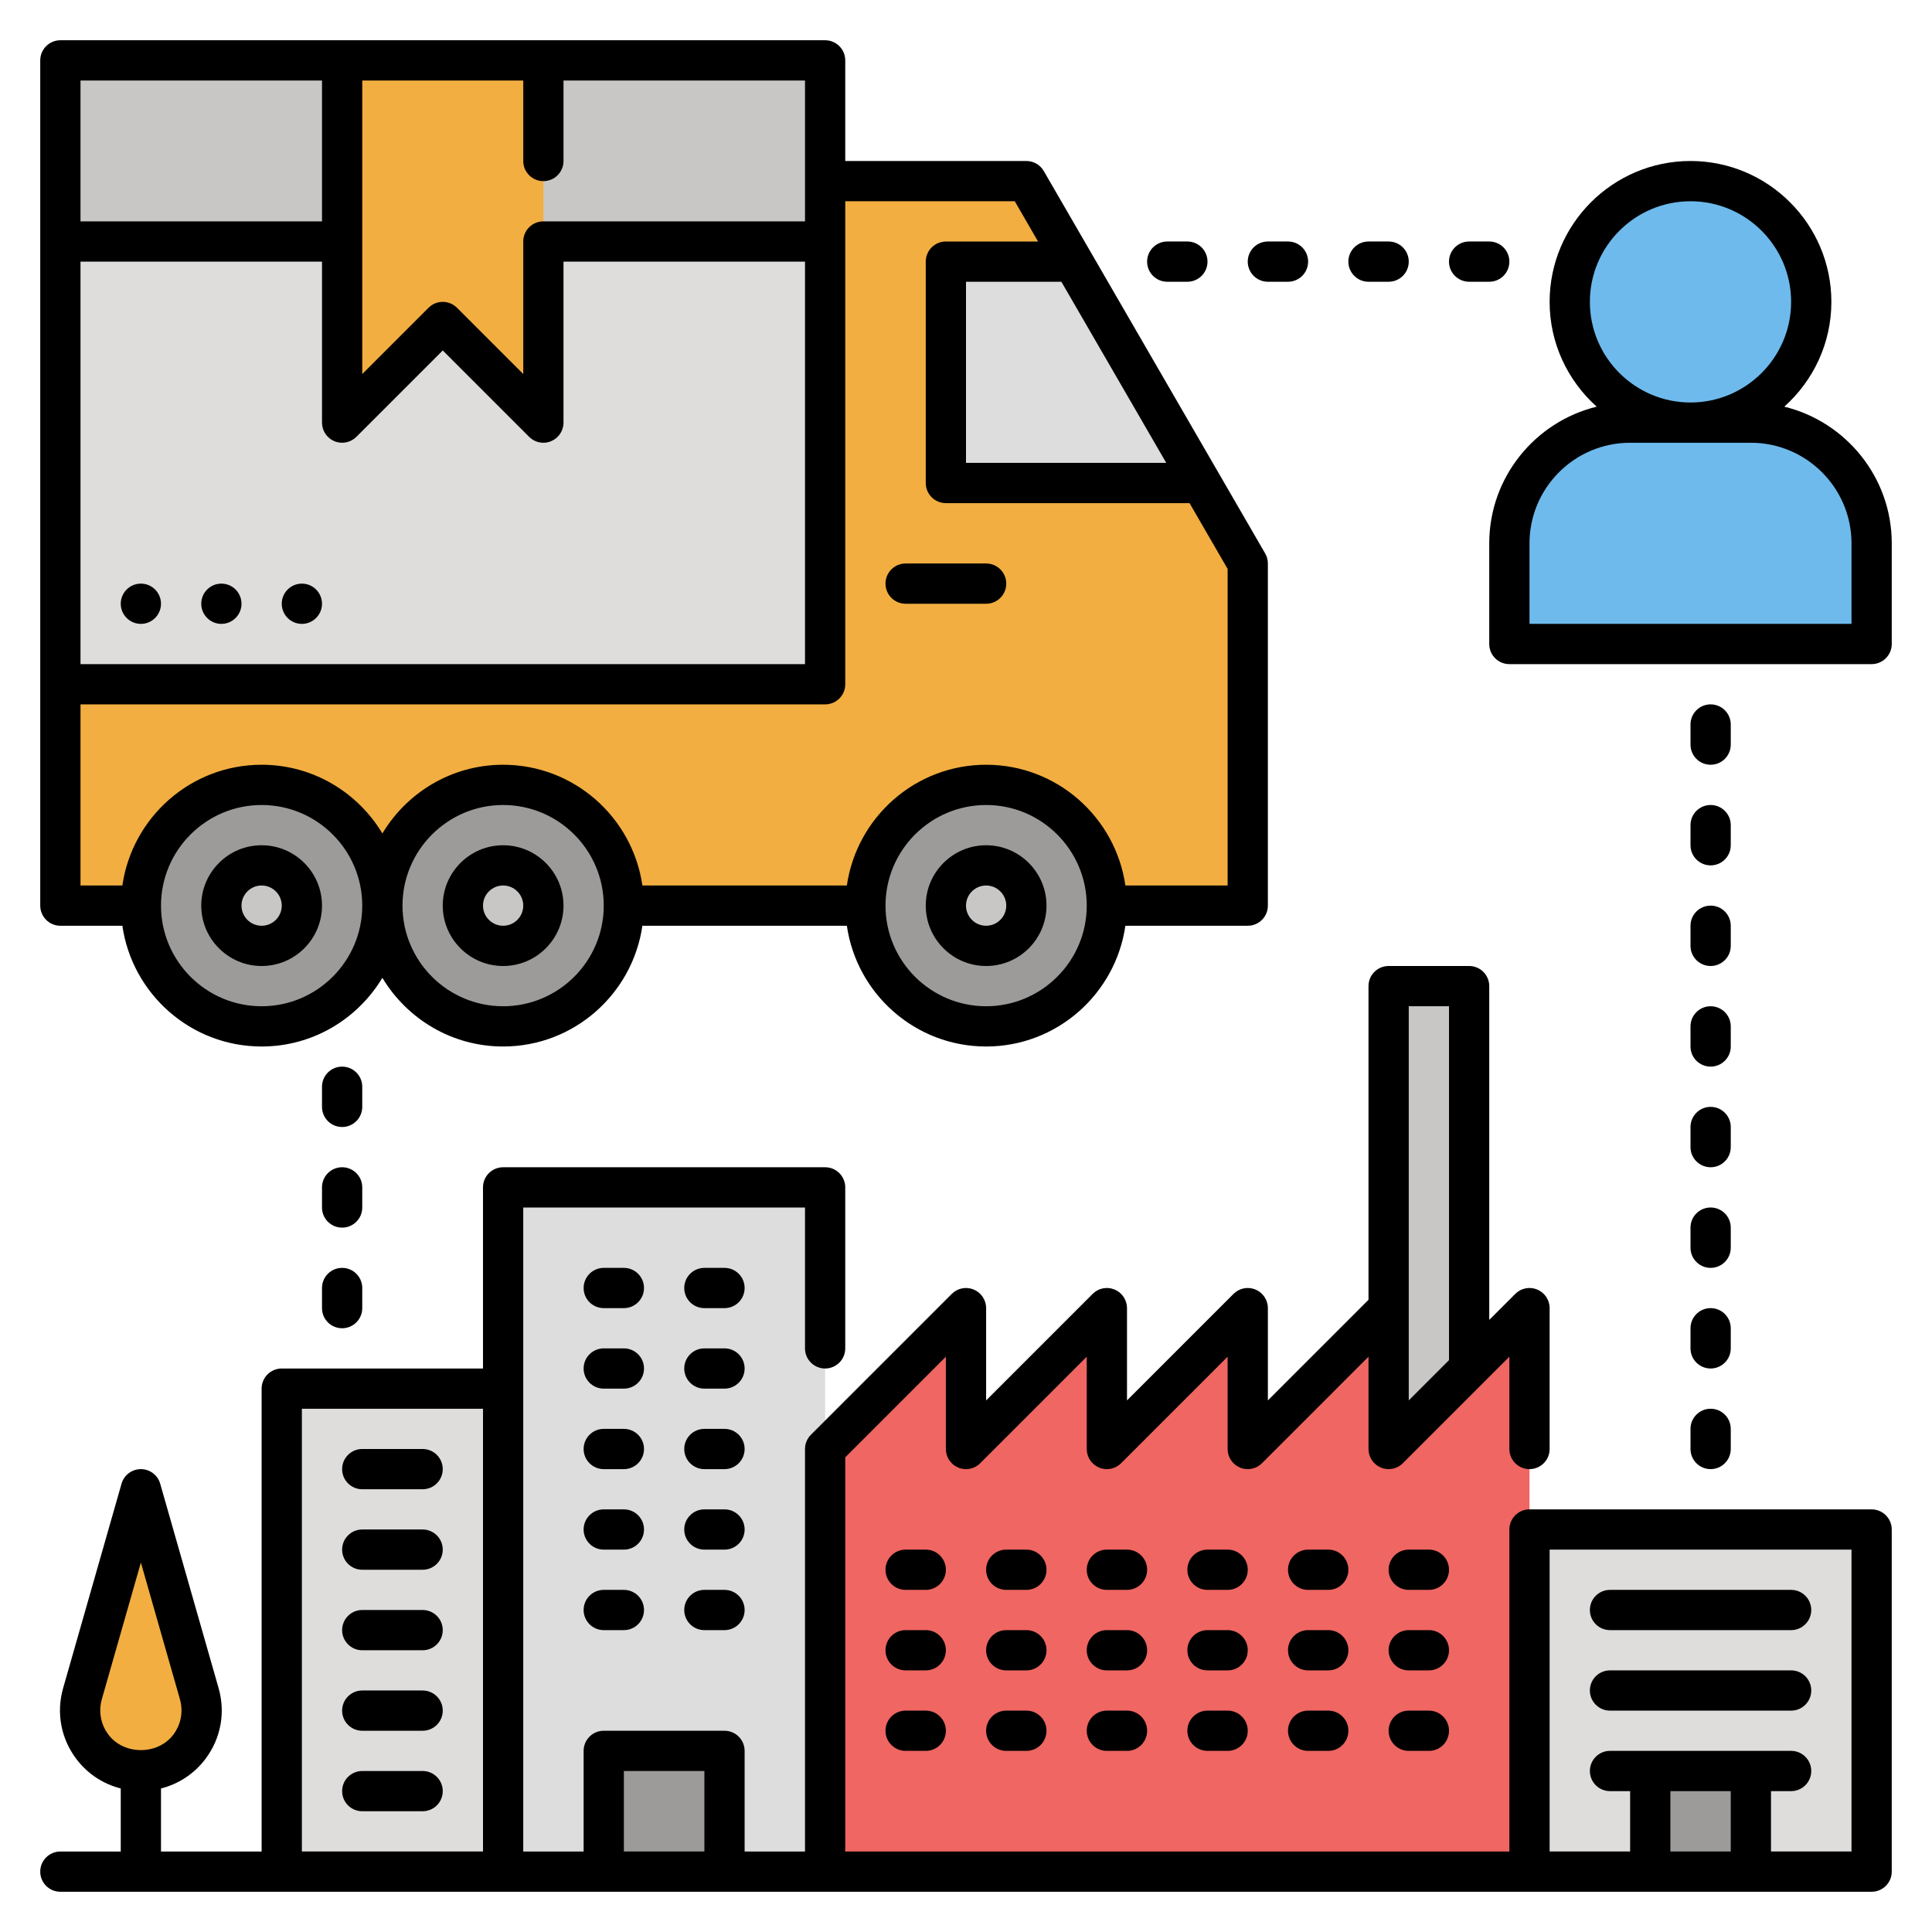 <svg id="Layer_2" enable-background="new 0 0 96 96" height="512" viewBox="0 0 96 96" width="512" xmlns="http://www.w3.org/2000/svg"><path d="m3 3h38v31h-38z" fill="#dfdddc"/><path d="m62 45v-17l-11-19h-10v25h-38v11z" fill="#f2ae40"/><circle cx="84" cy="15" fill="#6ebaed" r="6"/><path d="m87 21h-6c-3.314 0-6 2.686-6 6v5h18v-5c0-3.314-2.686-6-6-6z" fill="#6ebaed"/><path d="m59.68 24h-12.68v-11h6.32z" fill="#ddd"/><path d="m14 69h11v24h-11z" fill="#dfdddc"/><path d="m25 59h16v34h-16z" fill="#ddd"/><path d="m76 93h-35v-21l7-7v7l7-7v7l7-7v7l7-7v7l7-7z" fill="#ef6662"/><path d="m76 76h17v17h-17z" fill="#dfdddc"/><path d="m30 87h6v6h-6z" fill="#9c9b9a"/><path d="m82 88h5v5h-5z" fill="#9c9b9a"/><path d="m7 88c-2.005 0-3.452-1.919-2.901-3.846l2.901-10.154 2.901 10.154c.551 1.927-.896 3.846-2.901 3.846z" fill="#f2ae40"/><path d="m69 72v-23h4v19z" fill="#c9c7c6"/><path d="m3 3h38v10h-38z" fill="#c9c7c6"/><path d="m17 3v18l5-5 5 5v-18z" fill="#f2ae40"/><g fill="#9c9b9a"><circle cx="13" cy="45" r="6"/><circle cx="25" cy="45" r="6"/><circle cx="49" cy="45" r="6"/></g><circle cx="25" cy="45" fill="#c9c7c6" r="2"/><circle cx="49" cy="45" fill="#c9c7c6" r="2"/><circle cx="13" cy="45" fill="#c9c7c6" r="2"/><path d="m3 46h3.08c.488 3.386 3.401 6 6.92 6 2.548 0 4.775-1.373 6-3.413 1.225 2.04 3.452 3.413 6 3.413 3.519 0 6.432-2.614 6.92-6h10.16c.488 3.386 3.401 6 6.92 6s6.432-2.614 6.92-6h6.08c.552 0 1-.447 1-1v-17c0-.176-.046-.349-.135-.501l-11-19c-.178-.309-.508-.499-.865-.499h-9v-5c0-.553-.448-1-1-1h-38c-.552 0-1 .447-1 1v31 11c0 .553.448 1 1 1zm10 4c-2.757 0-5-2.243-5-5s2.243-5 5-5 5 2.243 5 5-2.243 5-5 5zm12 0c-2.757 0-5-2.243-5-5s2.243-5 5-5 5 2.243 5 5-2.243 5-5 5zm24 0c-2.757 0-5-2.243-5-5s2.243-5 5-5 5 2.243 5 5-2.243 5-5 5zm3.739-36 5.211 9h-9.95v-9zm-34.739-10h8v4c0 .553.448 1 1 1s1-.447 1-1v-4h12v5 2h-13c-.552 0-1 .447-1 1v6.586l-3.293-3.293c-.391-.391-1.023-.391-1.414 0l-3.293 3.293zm-14 0h12v7h-12zm0 9h12v8c0 .404.244.77.617.924.374.155.803.069 1.09-.217l4.293-4.293 4.293 4.293c.191.191.447.293.707.293.129 0 .259-.024.383-.076.373-.154.617-.52.617-.924v-8h12v20h-36zm0 22h37c.552 0 1-.447 1-1v-24h8.423l1.158 2h-4.581c-.552 0-1 .447-1 1v11c0 .553.448 1 1 1h12.108l1.892 3.269v15.731h-5.08c-.488-3.386-3.401-6-6.92-6s-6.432 2.614-6.92 6h-10.16c-.488-3.386-3.401-6-6.92-6-2.548 0-4.775 1.373-6 3.413-1.225-2.04-3.452-3.413-6-3.413-3.519 0-6.432 2.614-6.92 6h-2.08z"/><circle cx="7" cy="30" r="1"/><circle cx="11" cy="30" r="1"/><circle cx="15" cy="30" r="1"/><path d="m88.661 20.207c1.432-1.282 2.339-3.139 2.339-5.207 0-3.859-3.14-7-7-7s-7 3.141-7 7c0 2.068.907 3.925 2.339 5.207-3.059.749-5.339 3.507-5.339 6.793v5c0 .553.448 1 1 1h18c.552 0 1-.447 1-1v-5c0-3.286-2.28-6.044-5.339-6.793zm-9.661-5.207c0-2.757 2.243-5 5-5s5 2.243 5 5-2.243 5-5 5-5-2.243-5-5zm13 16h-16v-4c0-2.757 2.243-5 5-5h6c2.757 0 5 2.243 5 5z"/><path d="m25 42c-1.654 0-3 1.346-3 3s1.346 3 3 3 3-1.346 3-3-1.346-3-3-3zm0 4c-.551 0-1-.448-1-1s.449-1 1-1 1 .448 1 1-.449 1-1 1z"/><path d="m49 42c-1.654 0-3 1.346-3 3s1.346 3 3 3 3-1.346 3-3-1.346-3-3-3zm0 4c-.551 0-1-.448-1-1s.449-1 1-1 1 .448 1 1-.449 1-1 1z"/><path d="m13 42c-1.654 0-3 1.346-3 3s1.346 3 3 3 3-1.346 3-3-1.346-3-3-3zm0 4c-.551 0-1-.448-1-1s.449-1 1-1 1 .448 1 1-.449 1-1 1z"/><path d="m45 30h4c.552 0 1-.447 1-1s-.448-1-1-1h-4c-.552 0-1 .447-1 1s.448 1 1 1z"/><path d="m93 75h-17c-.552 0-1 .447-1 1v16h-33v-19.586l5-5v4.586c0 .404.244.77.617.924.374.156.803.069 1.09-.217l5.293-5.293v4.586c0 .404.244.77.617.924.374.156.804.069 1.09-.217l5.293-5.293v4.586c0 .404.244.77.617.924.373.156.803.069 1.09-.217l5.293-5.293v4.586c0 .404.244.77.617.924.374.156.803.069 1.09-.217l3.999-3.999.002-.002 1.292-1.292v4.586c0 .553.448 1 1 1s1-.447 1-1v-7c0-.404-.244-.77-.617-.924-.375-.156-.805-.069-1.09.217l-1.293 1.293v-16.586c0-.553-.448-1-1-1h-4c-.552 0-1 .447-1 1v15.586l-5 5v-4.586c0-.404-.244-.77-.617-.924-.375-.156-.804-.069-1.09.217l-5.293 5.293v-4.586c0-.404-.244-.77-.617-.924-.375-.156-.804-.069-1.09.217l-5.293 5.293v-4.586c0-.404-.244-.77-.617-.924-.375-.156-.804-.069-1.09.217l-7 7c-.187.187-.293.441-.293.707v20h-3v-5c0-.553-.448-1-1-1h-6c-.552 0-1 .447-1 1v5h-3v-23-9h14v7c0 .553.448 1 1 1s1-.447 1-1v-8c0-.553-.448-1-1-1h-16c-.552 0-1 .447-1 1v9h-10c-.552 0-1 .447-1 1v23h-5v-3.132c.872-.222 1.648-.725 2.207-1.466.766-1.016 1.005-2.299.655-3.521l-2.901-10.155c-.122-.43-.515-.726-.961-.726s-.839.296-.961.726l-2.901 10.154c-.35 1.223-.111 2.506.655 3.521.559.742 1.336 1.245 2.207 1.467v3.132h-3c-.552 0-1 .447-1 1s.448 1 1 1h90c.552 0 1-.447 1-1v-17c0-.553-.448-1-1-1zm-23-25h2v17.586l-2 2zm-64.61 36.197c-.385-.51-.504-1.154-.329-1.769l1.939-6.787 1.939 6.788c.175.614.056 1.259-.329 1.769-.769 1.019-2.451 1.019-3.22-.001zm18.61 5.803h-9v-22h9zm11 0h-4v-4h4zm51 0h-3v-3h3zm6 0h-4v-3h1c.552 0 1-.447 1-1s-.448-1-1-1h-9c-.552 0-1 .447-1 1s.448 1 1 1h1v3h-4v-15h15z"/><path d="m46 77h-1c-.552 0-1 .447-1 1s.448 1 1 1h1c.552 0 1-.447 1-1s-.448-1-1-1z"/><path d="m51 77h-1c-.552 0-1 .447-1 1s.448 1 1 1h1c.552 0 1-.447 1-1s-.448-1-1-1z"/><path d="m56 77h-1c-.552 0-1 .447-1 1s.448 1 1 1h1c.552 0 1-.447 1-1s-.448-1-1-1z"/><path d="m61 77h-1c-.552 0-1 .447-1 1s.448 1 1 1h1c.552 0 1-.447 1-1s-.448-1-1-1z"/><path d="m66 77h-1c-.552 0-1 .447-1 1s.448 1 1 1h1c.552 0 1-.447 1-1s-.448-1-1-1z"/><path d="m71 77h-1c-.552 0-1 .447-1 1s.448 1 1 1h1c.552 0 1-.447 1-1s-.448-1-1-1z"/><path d="m46 81h-1c-.552 0-1 .447-1 1s.448 1 1 1h1c.552 0 1-.447 1-1s-.448-1-1-1z"/><path d="m51 81h-1c-.552 0-1 .447-1 1s.448 1 1 1h1c.552 0 1-.447 1-1s-.448-1-1-1z"/><path d="m56 81h-1c-.552 0-1 .447-1 1s.448 1 1 1h1c.552 0 1-.447 1-1s-.448-1-1-1z"/><path d="m61 81h-1c-.552 0-1 .447-1 1s.448 1 1 1h1c.552 0 1-.447 1-1s-.448-1-1-1z"/><path d="m66 81h-1c-.552 0-1 .447-1 1s.448 1 1 1h1c.552 0 1-.447 1-1s-.448-1-1-1z"/><path d="m71 81h-1c-.552 0-1 .447-1 1s.448 1 1 1h1c.552 0 1-.447 1-1s-.448-1-1-1z"/><path d="m46 85h-1c-.552 0-1 .447-1 1s.448 1 1 1h1c.552 0 1-.447 1-1s-.448-1-1-1z"/><path d="m51 85h-1c-.552 0-1 .447-1 1s.448 1 1 1h1c.552 0 1-.447 1-1s-.448-1-1-1z"/><path d="m56 85h-1c-.552 0-1 .447-1 1s.448 1 1 1h1c.552 0 1-.447 1-1s-.448-1-1-1z"/><path d="m31 63h-1c-.552 0-1 .447-1 1s.448 1 1 1h1c.552 0 1-.447 1-1s-.448-1-1-1z"/><path d="m36 63h-1c-.552 0-1 .447-1 1s.448 1 1 1h1c.552 0 1-.447 1-1s-.448-1-1-1z"/><path d="m31 67h-1c-.552 0-1 .447-1 1s.448 1 1 1h1c.552 0 1-.447 1-1s-.448-1-1-1z"/><path d="m36 67h-1c-.552 0-1 .447-1 1s.448 1 1 1h1c.552 0 1-.447 1-1s-.448-1-1-1z"/><path d="m31 71h-1c-.552 0-1 .447-1 1s.448 1 1 1h1c.552 0 1-.447 1-1s-.448-1-1-1z"/><path d="m18 74h3c.552 0 1-.447 1-1s-.448-1-1-1h-3c-.552 0-1 .447-1 1s.448 1 1 1z"/><path d="m18 78h3c.552 0 1-.447 1-1s-.448-1-1-1h-3c-.552 0-1 .447-1 1s.448 1 1 1z"/><path d="m18 82h3c.552 0 1-.447 1-1s-.448-1-1-1h-3c-.552 0-1 .447-1 1s.448 1 1 1z"/><path d="m18 86h3c.552 0 1-.447 1-1s-.448-1-1-1h-3c-.552 0-1 .447-1 1s.448 1 1 1z"/><path d="m18 90h3c.552 0 1-.447 1-1s-.448-1-1-1h-3c-.552 0-1 .447-1 1s.448 1 1 1z"/><path d="m36 71h-1c-.552 0-1 .447-1 1s.448 1 1 1h1c.552 0 1-.447 1-1s-.448-1-1-1z"/><path d="m31 75h-1c-.552 0-1 .447-1 1s.448 1 1 1h1c.552 0 1-.447 1-1s-.448-1-1-1z"/><path d="m36 75h-1c-.552 0-1 .447-1 1s.448 1 1 1h1c.552 0 1-.447 1-1s-.448-1-1-1z"/><path d="m31 79h-1c-.552 0-1 .447-1 1s.448 1 1 1h1c.552 0 1-.447 1-1s-.448-1-1-1z"/><path d="m36 79h-1c-.552 0-1 .447-1 1s.448 1 1 1h1c.552 0 1-.447 1-1s-.448-1-1-1z"/><path d="m61 85h-1c-.552 0-1 .447-1 1s.448 1 1 1h1c.552 0 1-.447 1-1s-.448-1-1-1z"/><path d="m66 85h-1c-.552 0-1 .447-1 1s.448 1 1 1h1c.552 0 1-.447 1-1s-.448-1-1-1z"/><path d="m71 85h-1c-.552 0-1 .447-1 1s.448 1 1 1h1c.552 0 1-.447 1-1s-.448-1-1-1z"/><path d="m80 81h9c.552 0 1-.447 1-1s-.448-1-1-1h-9c-.552 0-1 .447-1 1s.448 1 1 1z"/><path d="m80 85h9c.552 0 1-.447 1-1s-.448-1-1-1h-9c-.552 0-1 .447-1 1s.448 1 1 1z"/><path d="m17 63c-.552 0-1 .447-1 1v1c0 .553.448 1 1 1s1-.447 1-1v-1c0-.553-.448-1-1-1z"/><path d="m18 59c0-.553-.448-1-1-1s-1 .447-1 1v1c0 .553.448 1 1 1s1-.447 1-1z"/><path d="m18 54c0-.553-.448-1-1-1s-1 .447-1 1v1c0 .553.448 1 1 1s1-.447 1-1z"/><path d="m74 14c.552 0 1-.447 1-1s-.448-1-1-1h-1c-.552 0-1 .447-1 1s.448 1 1 1z"/><path d="m69 14c.552 0 1-.447 1-1s-.448-1-1-1h-1c-.552 0-1 .447-1 1s.448 1 1 1z"/><path d="m64 14c.552 0 1-.447 1-1s-.448-1-1-1h-1c-.552 0-1 .447-1 1s.448 1 1 1z"/><path d="m59 14c.552 0 1-.447 1-1s-.448-1-1-1h-1c-.552 0-1 .447-1 1s.448 1 1 1z"/><path d="m84 72c0 .553.448 1 1 1s1-.447 1-1v-1c0-.553-.448-1-1-1s-1 .447-1 1z"/><path d="m84 67c0 .553.448 1 1 1s1-.447 1-1v-1c0-.553-.448-1-1-1s-1 .447-1 1z"/><path d="m84 62c0 .553.448 1 1 1s1-.447 1-1v-1c0-.553-.448-1-1-1s-1 .447-1 1z"/><path d="m84 57c0 .553.448 1 1 1s1-.447 1-1v-1c0-.553-.448-1-1-1s-1 .447-1 1z"/><path d="m84 52c0 .553.448 1 1 1s1-.447 1-1v-1c0-.553-.448-1-1-1s-1 .447-1 1z"/><path d="m84 47c0 .553.448 1 1 1s1-.447 1-1v-1c0-.553-.448-1-1-1s-1 .447-1 1z"/><path d="m84 42c0 .553.448 1 1 1s1-.447 1-1v-1c0-.553-.448-1-1-1s-1 .447-1 1z"/><path d="m85 38c.552 0 1-.447 1-1v-1c0-.553-.448-1-1-1s-1 .447-1 1v1c0 .553.448 1 1 1z"/></svg>